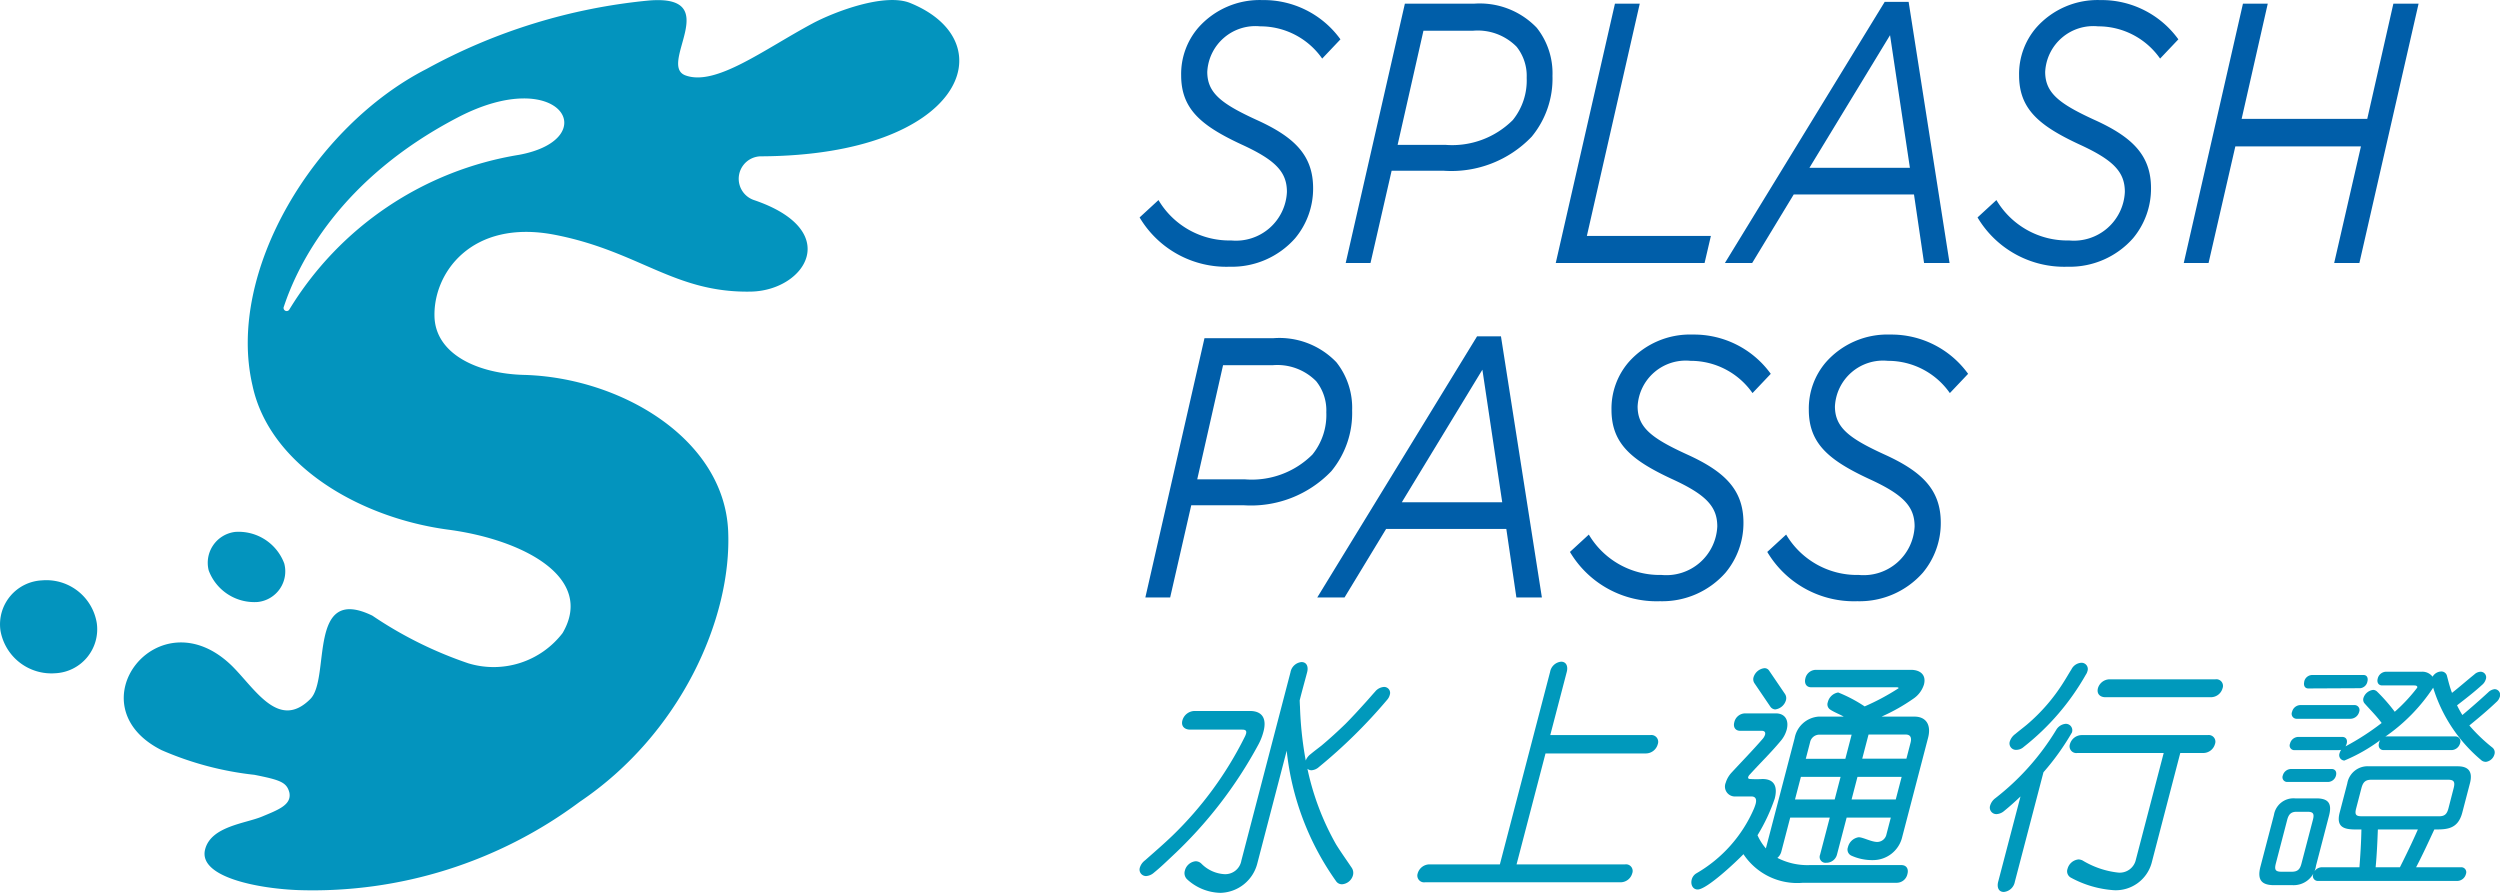 <svg data-v-4d8de48c="" xmlns="http://www.w3.org/2000/svg" width="100.787" height="36" viewBox="0 0 100.787 36"><g data-v-4d8de48c="" transform="translate(-1537.057 -4101.998)"><g data-v-4d8de48c="" transform="translate(1537.057 4102)"><path data-v-4d8de48c="" d="M276.245,191.127a2.084,2.084,0,0,0,2.207,1.724,1.775,1.775,0,0,0,1.677-2.02,2.06,2.06,0,0,0-2.206-1.725A1.776,1.776,0,0,0,276.245,191.127Z" transform="translate(-276.227 -165.711)" fill="#0394be"></path> <path data-v-4d8de48c="" d="M309.276,181.627a1.254,1.254,0,0,0-1.066,1.554,1.963,1.963,0,0,0,1.977,1.271,1.241,1.241,0,0,0,1.068-1.554A1.964,1.964,0,0,0,309.276,181.627Z" transform="translate(-299.796 -160.185)" fill="#0394be"></path> <path data-v-4d8de48c="" d="M320.985,106.162c8.127-.049,9.866-4.606,5.986-6.181-1.032-.419-3.066.358-3.942.827-1.973,1.058-3.9,2.539-5.117,2.092-1.142-.419,1.612-3.288-1.5-3.017a23.213,23.213,0,0,0-8.943,2.759c-4.513,2.309-8.077,8.161-7.015,12.75.677,3.212,4.3,5.343,7.893,5.821,3.023.4,5.923,1.932,4.609,4.171a3.506,3.506,0,0,1-3.8,1.217,16.133,16.133,0,0,1-3.867-1.921c-2.634-1.279-1.676,2.532-2.5,3.359-1.28,1.28-2.227-.414-3.168-1.341-2.965-2.877-6.407,1.614-2.823,3.407a12.826,12.826,0,0,0,3.738.992c1.045.209,1.3.3,1.408.719.091.488-.431.685-1.108.966s-2.044.389-2.288,1.314c-.3,1.13,2.161,1.592,3.777,1.649a17.993,17.993,0,0,0,11.326-3.562c4.049-2.727,6.132-7.375,5.982-10.909-.159-3.743-4.367-6.2-8.237-6.3-1.849-.049-3.511-.82-3.6-2.287-.091-1.788,1.473-4.023,4.866-3.358s4.8,2.344,7.884,2.287c2.2-.04,3.76-2.47.1-3.7A.906.906,0,0,1,320.985,106.162Zm-9.772-.062a13.349,13.349,0,0,0-9.267,6.231.125.125,0,0,1-.224-.112c.566-1.71,2.247-5.142,7.013-7.626C312.872,102.438,314.639,105.457,311.213,106.1Z" transform="translate(-290.277 -99.862)" fill="#0394be"></path></g> <g data-v-4d8de48c="" transform="translate(14.145 -16.473)"><g data-v-4d8de48c="" transform="translate(1568.855 4118.471)"><path data-v-4d8de48c="" d="M397.559,171.237l.761-.7a3.323,3.323,0,0,0,2.932,1.628,2.057,2.057,0,0,0,2.246-1.956c0-.806-.457-1.284-1.827-1.912-1.637-.761-2.437-1.433-2.437-2.792a2.862,2.862,0,0,1,.685-1.911,3.3,3.3,0,0,1,2.589-1.12,3.816,3.816,0,0,1,3.148,1.583l-.736.776a3.038,3.038,0,0,0-2.5-1.3,1.943,1.943,0,0,0-2.133,1.836c0,.851.572,1.284,1.967,1.926,1.523.687,2.3,1.418,2.3,2.763a3.125,3.125,0,0,1-.723,2.016,3.4,3.4,0,0,1-2.64,1.15A4.065,4.065,0,0,1,397.559,171.237Z" transform="translate(-397.559 -162.471)" fill="#005ea9"></path> <path data-v-4d8de48c="" d="M417.2,162.78h2.779a3.179,3.179,0,0,1,2.538.971,2.952,2.952,0,0,1,.634,1.941,3.676,3.676,0,0,1-.838,2.449,4.478,4.478,0,0,1-3.54,1.374h-2.107l-.851,3.718h-1Zm2.741,1.09h-1.992l-1.041,4.6h1.916a3.458,3.458,0,0,0,2.728-1,2.538,2.538,0,0,0,.559-1.7,1.888,1.888,0,0,0-.406-1.254A2.2,2.2,0,0,0,419.946,163.87Z" transform="translate(-406.506 -162.631)" fill="#005ea9"></path> <path data-v-4d8de48c="" d="M434.78,162.78h1l-2.132,9.363h5l-.254,1.09h-6Z" transform="translate(-415.617 -162.631)" fill="#005ea9"></path> <path data-v-4d8de48c="" d="M452.991,162.625h.964l1.65,10.528h-1.028l-.406-2.763h-4.848l-1.675,2.763h-1.1Zm1.015,6.69-.8-5.346-3.25,5.346Z" transform="translate(-422.952 -162.551)" fill="#005ea9"></path> <path data-v-4d8de48c="" d="M467.7,171.237l.761-.7a3.322,3.322,0,0,0,2.932,1.628,2.057,2.057,0,0,0,2.246-1.956c0-.806-.457-1.284-1.827-1.912-1.638-.761-2.437-1.433-2.437-2.792a2.864,2.864,0,0,1,.685-1.911,3.3,3.3,0,0,1,2.589-1.12,3.815,3.815,0,0,1,3.147,1.583l-.736.776a3.038,3.038,0,0,0-2.5-1.3,1.943,1.943,0,0,0-2.133,1.836c0,.851.571,1.284,1.967,1.926,1.523.687,2.3,1.418,2.3,2.763a3.125,3.125,0,0,1-.723,2.016,3.4,3.4,0,0,1-2.64,1.15A4.064,4.064,0,0,1,467.7,171.237Z" transform="translate(-433.919 -162.471)" fill="#005ea9"></path> <path data-v-4d8de48c="" d="M487.347,162.78h1l-1.053,4.644h5.064l1.053-4.644h1.016l-2.386,10.453h-1.016l1.079-4.7h-5.064l-1.079,4.7h-1Z" transform="translate(-442.866 -162.631)" fill="#005ea9"></path> <path data-v-4d8de48c="" d="M400.42,190.78H403.2a3.179,3.179,0,0,1,2.539.971,2.952,2.952,0,0,1,.634,1.941,3.679,3.679,0,0,1-.838,2.449,4.479,4.479,0,0,1-3.541,1.374h-2.107l-.85,3.718h-1Zm2.741,1.09h-1.992l-1.041,4.6h1.917a3.458,3.458,0,0,0,2.728-1,2.538,2.538,0,0,0,.559-1.7,1.887,1.887,0,0,0-.407-1.254A2.2,2.2,0,0,0,403.161,191.87Z" transform="translate(-397.805 -177.146)" fill="#005ea9"></path> <path data-v-4d8de48c="" d="M418.867,190.625h.964l1.65,10.528h-1.028l-.406-2.763H415.2l-1.676,2.763h-1.1Zm1.015,6.69-.8-5.346-3.249,5.346Z" transform="translate(-405.263 -177.065)" fill="#005ea9"></path> <path data-v-4d8de48c="" d="M433.58,199.237l.761-.7a3.322,3.322,0,0,0,2.932,1.628,2.057,2.057,0,0,0,2.247-1.956c0-.806-.458-1.284-1.828-1.912-1.638-.761-2.437-1.433-2.437-2.792a2.864,2.864,0,0,1,.685-1.911,3.3,3.3,0,0,1,2.589-1.12,3.815,3.815,0,0,1,3.147,1.583l-.736.776a3.039,3.039,0,0,0-2.5-1.3,1.943,1.943,0,0,0-2.132,1.836c0,.852.571,1.285,1.967,1.926,1.523.687,2.3,1.418,2.3,2.763a3.125,3.125,0,0,1-.723,2.016,3.4,3.4,0,0,1-2.64,1.15A4.064,4.064,0,0,1,433.58,199.237Z" transform="translate(-416.231 -176.986)" fill="#005ea9"></path> <path data-v-4d8de48c="" d="M450.1,199.237l.761-.7a3.323,3.323,0,0,0,2.932,1.628,2.057,2.057,0,0,0,2.247-1.956c0-.806-.457-1.284-1.828-1.912-1.637-.761-2.437-1.433-2.437-2.792a2.861,2.861,0,0,1,.685-1.911,3.3,3.3,0,0,1,2.589-1.12,3.816,3.816,0,0,1,3.148,1.583l-.736.776a3.038,3.038,0,0,0-2.5-1.3,1.943,1.943,0,0,0-2.133,1.836c0,.852.572,1.285,1.967,1.926,1.523.687,2.3,1.418,2.3,2.763a3.125,3.125,0,0,1-.723,2.016,3.4,3.4,0,0,1-2.64,1.15A4.065,4.065,0,0,1,450.1,199.237Z" transform="translate(-424.796 -176.986)" fill="#005ea9"></path></g> <g data-v-4d8de48c="" transform="translate(1568.855 4145.146)"><path data-v-4d8de48c="" d="M402.355,221.208a17.507,17.507,0,0,1-3.481,4.512c-.234.221-.484.462-.732.662a.535.535,0,0,1-.316.141.261.261,0,0,1-.257-.341.578.578,0,0,1,.207-.291c.375-.331.748-.652,1.11-1a14.55,14.55,0,0,0,2.913-3.981.652.652,0,0,0,.052-.13c.034-.131-.042-.16-.154-.16h-2.1c-.215,0-.377-.131-.313-.371a.519.519,0,0,1,.51-.381h2.21c.495,0,.686.3.551.822A2.337,2.337,0,0,1,402.355,221.208Zm3.367,5.646a.282.282,0,0,1-.246-.13,11.072,11.072,0,0,1-1.987-5.254L402.308,226a1.573,1.573,0,0,1-1.489,1.2,2.041,2.041,0,0,1-1.341-.542.344.344,0,0,1-.095-.351.5.5,0,0,1,.435-.381.332.332,0,0,1,.235.1,1.414,1.414,0,0,0,.934.421.659.659,0,0,0,.675-.55l1.98-7.59a.5.5,0,0,1,.443-.411c.214,0,.286.19.228.411-.1.381-.206.751-.3,1.132,0,.011.008.221.011.241a14.438,14.438,0,0,0,.233,2.186.572.572,0,0,1,.2-.261c.143-.12.293-.23.434-.341.335-.281.653-.571.964-.872.278-.28.553-.581.815-.872.13-.141.253-.29.383-.431a.5.5,0,0,1,.358-.19.24.24,0,0,1,.233.321.466.466,0,0,1-.108.2,20.978,20.978,0,0,1-2.749,2.708.493.493,0,0,1-.3.13.248.248,0,0,1-.162-.06,10.642,10.642,0,0,0,1.154,3.048c.2.321.409.611.617.922a.375.375,0,0,1,.065.321A.494.494,0,0,1,405.723,226.854Z" transform="translate(-397.559 -217.88)" fill="#0099bc"></path> <path data-v-4d8de48c="" d="M421.128,226.752a.273.273,0,0,1-.3-.361.5.5,0,0,1,.486-.361h2.826l2.025-7.76a.5.5,0,0,1,.443-.411c.214,0,.286.191.229.411l-.665,2.547h4.038a.275.275,0,0,1,.295.37.5.5,0,0,1-.488.371H425.98l-1.167,4.472h4.375a.268.268,0,0,1,.288.361.489.489,0,0,1-.476.361Z" transform="translate(-409.616 -217.858)" fill="#0099bc"></path> <path data-v-4d8de48c="" d="M452.026,227.052h-3.786a2.6,2.6,0,0,1-2.4-1.153c-.308.321-1.481,1.424-1.845,1.424-.2,0-.293-.2-.241-.4a.411.411,0,0,1,.187-.251,5.551,5.551,0,0,0,2.319-2.6,1.808,1.808,0,0,0,.071-.2c.05-.19,0-.3-.173-.3h-.634a.4.4,0,0,1-.4-.551,1.053,1.053,0,0,1,.237-.411c.417-.451.848-.892,1.249-1.354a.493.493,0,0,0,.1-.17c.032-.121-.042-.161-.135-.161h-.868c-.186,0-.289-.14-.237-.341a.455.455,0,0,1,.42-.361h1.259c.363,0,.536.271.433.662a1.18,1.18,0,0,1-.251.461c-.393.472-.829.892-1.236,1.343a.25.25,0,0,0-.064.1c-.018.07.044.08.091.08a3.988,3.988,0,0,0,.485,0c.466,0,.623.291.493.792a7.366,7.366,0,0,1-.693,1.474,2.136,2.136,0,0,0,.337.532l1.159-4.442a1.062,1.062,0,0,1,.965-.872h1.016c-.179-.1-.375-.171-.543-.281a.25.25,0,0,1-.1-.3.515.515,0,0,1,.419-.392,5.771,5.771,0,0,1,1.066.562,9.435,9.435,0,0,0,1.366-.732c.011-.04-.065-.04-.083-.04H448.57c-.2,0-.285-.161-.233-.361a.437.437,0,0,1,.416-.341H452.6c.336,0,.624.18.517.591a1.076,1.076,0,0,1-.441.581,7.547,7.547,0,0,1-1.268.713h1.324c.476,0,.685.34.552.851l-1.041,3.991a1.21,1.21,0,0,1-1.188.943,2.032,2.032,0,0,1-.867-.181.269.269,0,0,1-.135-.341.527.527,0,0,1,.431-.4c.177,0,.51.19.753.19a.383.383,0,0,0,.369-.311l.175-.671h-1.781l-.392,1.5a.441.441,0,0,1-.429.321.236.236,0,0,1-.251-.321l.392-1.5h-1.595l-.356,1.364a.493.493,0,0,1-.161.26,2.64,2.64,0,0,0,1.3.291h3.7c.2,0,.3.151.242.361A.442.442,0,0,1,452.026,227.052Zm-4.9-6.988a.257.257,0,0,1-.2-.11l-.64-.943a.288.288,0,0,1-.041-.24.52.52,0,0,1,.442-.371.219.219,0,0,1,.188.1l.641.943a.306.306,0,0,1,.037.25A.518.518,0,0,1,447.125,220.063Zm2.63,2.717h-1.6l-.238.912h1.6Zm.445-1.7h-1.315a.382.382,0,0,0-.361.311l-.172.662h1.595Zm2.017,1.7h-1.781l-.238.912h1.781Zm.358-1.374c.053-.2,0-.331-.193-.331h-1.5l-.254.972h1.781Z" transform="translate(-421.496 -218.138)" fill="#0099bc"></path> <path data-v-4d8de48c="" d="M469.736,226.774a.5.5,0,0,1-.443.411c-.215,0-.286-.191-.229-.411l.9-3.439c-.21.2-.431.4-.655.581a.511.511,0,0,1-.313.131.263.263,0,0,1-.254-.351.574.574,0,0,1,.207-.29,10.131,10.131,0,0,0,2.451-2.748.49.49,0,0,1,.383-.251.26.26,0,0,1,.253.352,10.054,10.054,0,0,1-1.146,1.6Zm-.2-5.665a.591.591,0,0,1,.216-.29c.155-.131.317-.251.472-.381a7.347,7.347,0,0,0,1.471-1.7c.109-.17.212-.351.325-.531a.479.479,0,0,1,.385-.261.253.253,0,0,1,.257.341.424.424,0,0,1-.065.14,9.915,9.915,0,0,1-2.5,2.908.452.452,0,0,1-.3.121A.26.26,0,0,1,469.535,221.11Zm5.713,4.913a1.5,1.5,0,0,1-1.506,1.093,4.21,4.21,0,0,1-1.735-.5.292.292,0,0,1-.148-.361.512.512,0,0,1,.445-.381.434.434,0,0,1,.157.04,3.516,3.516,0,0,0,1.439.491.664.664,0,0,0,.714-.521l1.122-4.3h-3.479a.273.273,0,0,1-.3-.361.5.5,0,0,1,.485-.361h5.073a.268.268,0,0,1,.288.361.49.49,0,0,1-.476.361h-.923Zm-1.864-6.688c-.206,0-.358-.13-.3-.361a.5.5,0,0,1,.485-.361h4.252a.268.268,0,0,1,.288.361.489.489,0,0,1-.476.361Z" transform="translate(-434.451 -217.901)" fill="#0099bc"></path> <path data-v-4d8de48c="" d="M492.63,227.3h-.745c-.495,0-.694-.2-.55-.752l.542-2.075a.8.8,0,0,1,.855-.672h.849c.467,0,.653.18.517.7l-.525,2.016A.909.909,0,0,1,492.63,227.3Zm.819-2.637c.06-.23.018-.321-.206-.321h-.457c-.215,0-.315.1-.373.321l-.457,1.755c-.07.271-.015.341.237.341h.392c.223,0,.335-.07.4-.321Zm-1.021-1.524a.19.19,0,0,1-.193-.261.349.349,0,0,1,.329-.261h1.641c.14,0,.213.11.174.261a.338.338,0,0,1-.31.261Zm7.981-.812a.263.263,0,0,1-.178-.07,6.182,6.182,0,0,1-1.934-2.918,7.209,7.209,0,0,1-1.933,1.975.22.22,0,0,1,.077-.01h2.742a.2.2,0,0,1,.2.27.368.368,0,0,1-.344.281H496.3c-.15,0-.23-.12-.188-.281a.333.333,0,0,1,.05-.12,6.811,6.811,0,0,1-1.445.822.217.217,0,0,1-.192-.3.429.429,0,0,1,.061-.13c-.027,0-.058.01-.086.01h-1.781a.187.187,0,0,1-.193-.261.351.351,0,0,1,.322-.271h1.781c.149,0,.223.11.181.271a.518.518,0,0,1-.048.11,10.248,10.248,0,0,0,1.458-.943c-.206-.281-.452-.521-.682-.782a.234.234,0,0,1-.054-.221.471.471,0,0,1,.394-.331.236.236,0,0,1,.159.07,7.042,7.042,0,0,1,.711.812,6.782,6.782,0,0,0,.906-.972c.021-.08-.069-.09-.126-.09h-1.287c-.149,0-.221-.121-.181-.271a.356.356,0,0,1,.325-.281h1.437a.522.522,0,0,1,.451.2.419.419,0,0,1,.344-.21.231.231,0,0,1,.239.19c.061.231.115.451.2.672.305-.24.6-.5.9-.742a.385.385,0,0,1,.253-.11.225.225,0,0,1,.207.311.458.458,0,0,1-.15.221c-.318.291-.669.561-1.007.822a4.293,4.293,0,0,0,.215.391c.359-.3.7-.6,1.041-.913a.424.424,0,0,1,.267-.13.229.229,0,0,1,.2.311.423.423,0,0,1-.127.2c-.347.331-.73.652-1.1.953a6.736,6.736,0,0,0,.918.882.253.253,0,0,1,.094.281A.416.416,0,0,1,500.41,222.331Zm-7.6-1.735a.2.2,0,0,1-.2-.281.353.353,0,0,1,.332-.271h2.173a.2.2,0,0,1,.2.271.368.368,0,0,1-.343.281Zm.288-1.493a.333.333,0,0,1,.313-.271h2.08c.14,0,.192.12.156.261a.33.33,0,0,1-.294.271l-2.083.01C493.124,219.373,493.062,219.253,493.1,219.1Zm.563,8.031a.2.2,0,0,1-.2-.271.369.369,0,0,1,.344-.281h1.52c.04-.51.071-1.022.08-1.523-.5,0-1.067.05-.876-.682l.306-1.173a.831.831,0,0,1,.88-.692h3.572c.429,0,.616.21.494.682l-.309,1.183c-.178.682-.635.682-1.128.682-.237.51-.472,1.022-.734,1.523h1.809a.2.2,0,0,1,.2.271.368.368,0,0,1-.344.281Zm5.462-3.74c.07-.271,0-.341-.238-.341H495.82c-.243,0-.348.081-.416.341l-.211.812c-.068.261-.01.321.233.321h3.105c.224,0,.319-.08.382-.321Zm-3.055,1.665c-.019.5-.041,1.013-.09,1.523h.979c.252-.5.5-1.013.724-1.523Z" transform="translate(-446.147 -218.29)" fill="#0099bc"></path></g></g></g></svg>